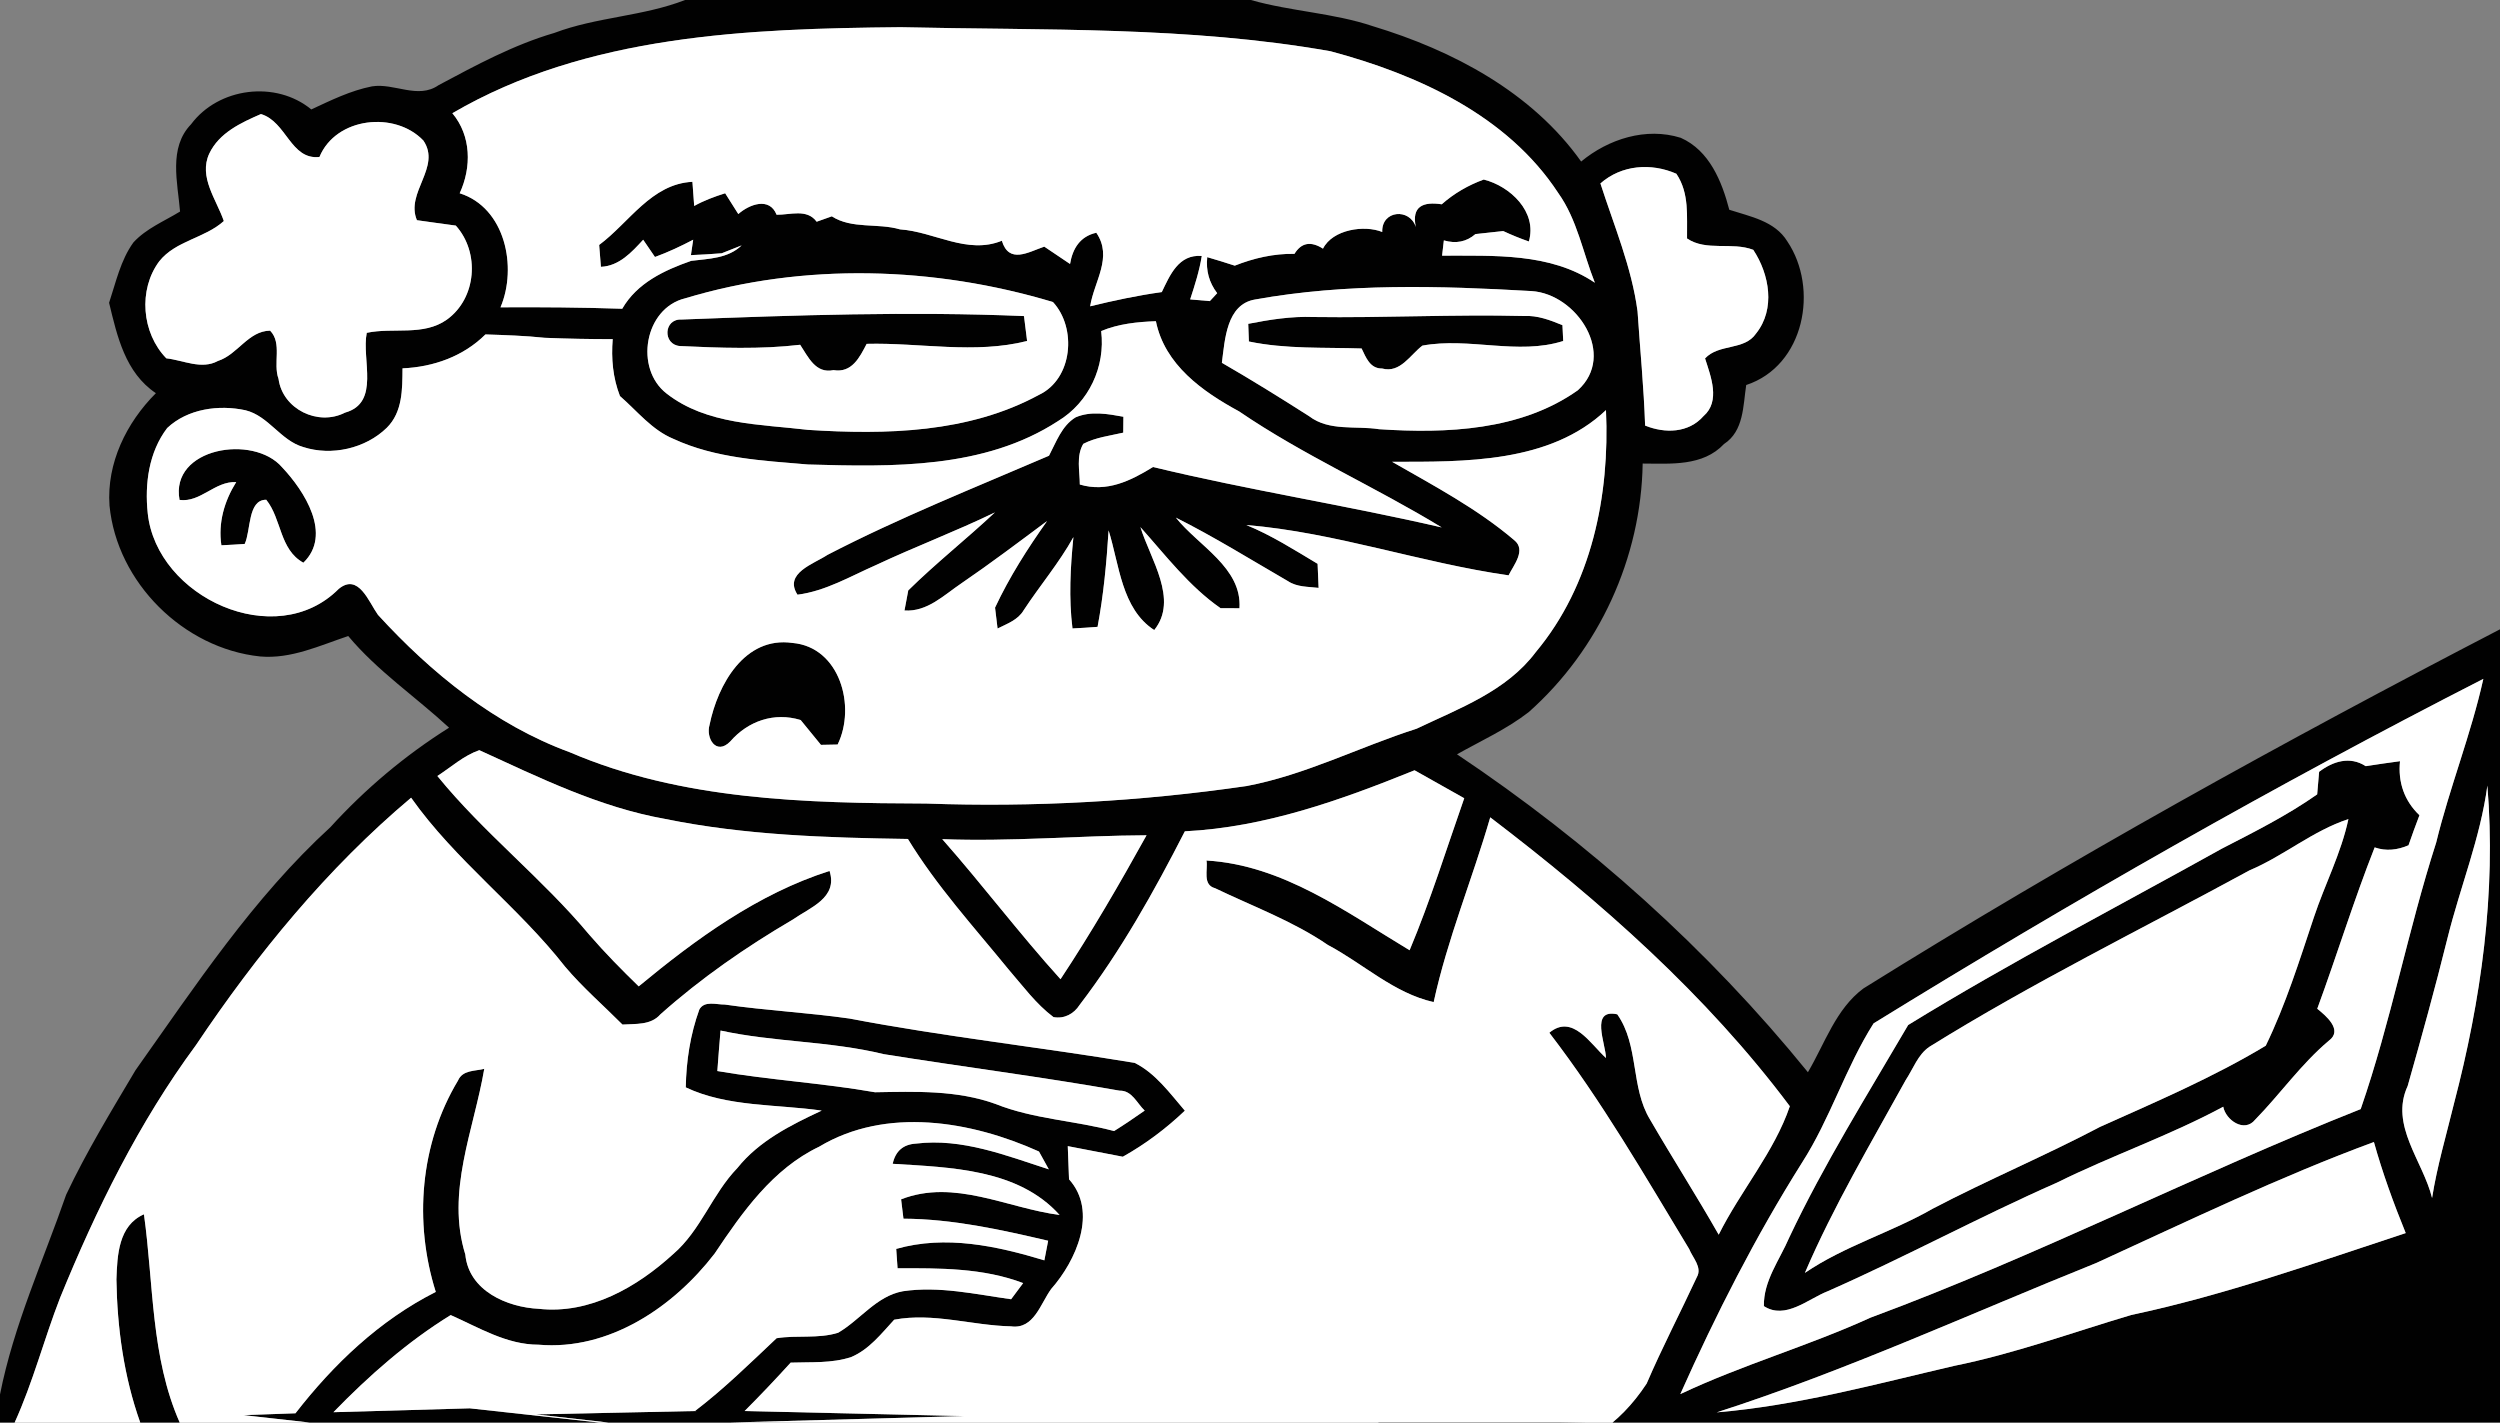 <svg height="169pt" viewBox="0 0 297 169" width="297pt" xmlns="http://www.w3.org/2000/svg"><rect x="0" y="0" width="297" height="169" fill="#808080" stroke="none"/><path d="m81.39 0h67.21c4.76 1.36 9.78 1.53 14.49 3.11 9.49 2.87 18.89 7.83 24.75 16.08 3.24-2.68 7.71-4.11 11.83-2.82 3.41 1.51 4.89 5.18 5.77 8.55 2.48.81 5.41 1.33 6.89 3.75 3.78 5.61 2.05 14.79-4.88 17.07-.38 2.48-.27 5.46-2.64 7.01-2.51 2.67-6.32 2.33-9.66 2.32-.18 11.2-5.17 22.1-13.54 29.53-2.61 2.02-5.65 3.4-8.52 5.01 15.64 10.46 29.83 23.15 41.69 37.77 2.01-3.4 3.31-7.51 6.59-9.95 24.57-15.32 49.93-29.34 75.63-42.67v94.24h-108.31l-25.97-.51c15.36 7.26 26.32 5.89 32.9-4.12 1.84-4.28 4-8.42 5.96-12.64.68-1.17-.5-2.31-.91-3.35-5.28-8.73-10.38-17.58-16.61-25.69 2.76-2.29 4.88 1.33 6.73 3-.02-1.67-1.94-5.91 1.34-5.19 2.61 3.71 1.57 8.7 3.9 12.51 2.66 4.59 5.53 9.06 8.15 13.67 2.58-5.18 6.62-9.85 8.45-15.26-9.93-13.27-22.46-24.31-35.59-34.32-2.13 7.35-5.09 14.45-6.72 21.95-4.73-1.06-8.36-4.56-12.57-6.79-4.15-2.84-8.89-4.57-13.4-6.74-1.53-.4-.83-2.22-1.02-3.29 9.07.53 16.62 6.15 24.13 10.66 2.48-5.91 4.37-12.02 6.49-18.06-1.97-1.12-3.93-2.22-5.9-3.32-8.76 3.54-17.75 6.78-27.29 7.25-3.66 7.16-7.61 14.22-12.5 20.62-.68 1.07-1.83 1.69-3.11 1.45-2.09-1.57-3.64-3.71-5.34-5.67-4.12-5.05-8.54-9.9-11.95-15.49-9.65-.15-19.36-.44-28.84-2.38-7.79-1.38-14.95-4.91-22.08-8.17-1.86.65-3.35 2.01-4.98 3.07 5.5 6.77 12.46 12.16 18.05 18.86 1.85 2.14 3.84 4.16 5.87 6.13 6.8-5.63 14.18-11.01 22.67-13.71 1.02 3.2-2.32 4.34-4.39 5.79-5.56 3.26-10.89 6.95-15.71 11.25-1.14 1.31-2.95 1.1-4.5 1.21-2.28-2.29-4.73-4.41-6.81-6.87-5.6-7.16-13.04-12.63-18.3-20.08-9.98 8.39-18.32 18.59-25.56 29.39-6.78 9.19-11.85 19.5-16.15 30.04-1.9 4.89-3.21 10.01-5.39 14.8h-1.74v-3.34c1.63-8.23 5.12-15.85 7.86-23.73 2.41-5.1 5.36-9.94 8.24-14.79 7.13-10.06 14-20.49 23.15-28.87 4.15-4.56 8.88-8.54 14.1-11.82-3.96-3.67-8.5-6.72-11.98-10.89-3.38 1.13-6.8 2.75-10.45 2.43-9.11-.94-17.03-8.79-17.91-17.92-.36-5.04 2.01-9.86 5.51-13.36-3.64-2.44-4.6-6.76-5.56-10.74.81-2.43 1.36-5.05 2.89-7.17 1.51-1.65 3.66-2.52 5.54-3.67-.28-3.44-1.4-7.57 1.31-10.37 3.27-4.38 10.07-5.23 14.28-1.76 2.33-1.08 4.67-2.24 7.21-2.74 2.64-.43 5.46 1.57 7.91-.14 4.44-2.37 8.9-4.79 13.76-6.21 5.03-1.9 10.51-1.96 15.53-3.91m-27.65 13.45c2.25 2.69 2.3 6.41.87 9.51 5.42 1.71 6.87 8.78 4.85 13.55 4.82-.03 9.64.01 14.46.17 1.76-3.06 4.99-4.57 8.19-5.69 2.09-.26 4.39-.28 6-1.84-.59.23-1.78.7-2.37.94-1.22.1-2.44.17-3.66.22l.27-1.83c-1.47.77-2.98 1.48-4.54 2.05-.35-.51-1.05-1.53-1.4-2.05-1.37 1.49-2.85 3.12-5.02 3.22-.05-.65-.16-1.95-.21-2.6 3.57-2.65 6.2-7.26 11.08-7.5.05.72.16 2.16.21 2.87 1.16-.65 2.41-1.11 3.68-1.51.52.82 1.04 1.64 1.56 2.47 1.3-1.15 3.7-2.07 4.55.08 1.6.03 3.61-.75 4.76.83.6-.21 1.2-.43 1.8-.64 2.39 1.54 5.44.77 8.1 1.55 4.1.28 7.97 3.03 12.1 1.35.85 2.8 3.14 1.35 5.04.7 1.01.69 2.04 1.38 3.06 2.06.31-1.85 1.2-3.28 3.12-3.71 2 2.91-.27 5.78-.73 8.74 2.81-.69 5.64-1.29 8.51-1.69.96-1.99 1.99-4.52 4.75-4.29-.28 1.77-.83 3.47-1.38 5.16.59.05 1.75.15 2.34.2.22-.23.65-.7.87-.94-.96-1.26-1.35-2.69-1.18-4.28 1.09.32 2.18.65 3.27 1.01 2.25-.89 4.65-1.45 7.09-1.4.82-1.34 1.95-1.54 3.39-.62 1.15-2.29 4.93-2.84 7.04-1.98-.1-2.59 3.28-2.87 3.99-.59-.53-2.49.9-3.03 3.08-2.7 1.45-1.29 3.17-2.28 4.99-2.94 3.14.79 6.38 3.83 5.36 7.36-1.04-.36-2.06-.78-3.05-1.24-1.11.12-2.2.24-3.3.36-1.06.92-2.31 1.17-3.75.75-.06.45-.16 1.36-.21 1.81 6.11.03 12.84-.37 18.15 3.22-1.42-3.56-2.09-7.49-4.35-10.66-6.05-9.24-16.72-14.08-27.05-16.84-16.86-2.99-34.05-2.46-51.1-2.86-18.05.18-37.22.87-53.23 10.22m-28.88 4.8c-1.29 2.78.86 5.46 1.73 8.01-2.27 2.05-5.71 2.32-7.67 4.78-2.52 3.38-2.09 8.52.84 11.53 2.01.22 4.18 1.38 6.13.31 2.35-.75 3.59-3.56 6.2-3.6 1.46 1.5.32 3.89 1 5.73.48 3.59 4.69 5.66 7.9 4.01 4.22-1.17 1.94-6.32 2.58-9.48 3.16-.67 6.72.42 9.52-1.57 3.53-2.54 3.94-7.97 1.06-11.17-1.55-.2-3.08-.43-4.62-.64-1.39-3.29 2.92-6.3.77-9.46-3.37-3.54-10.39-2.79-12.35 1.95-3.43.37-3.9-4.19-6.95-5.1-2.37 1.03-4.96 2.22-6.14 4.7m165.27 3.54c1.61 5.01 3.71 9.94 4.41 15.19.3 4.53.75 9.04.9 13.58 2.36.95 5.16.9 6.94-1.13 2.04-1.77.86-4.72.18-6.85 1.65-1.78 4.67-.91 6.06-2.96 2.33-2.91 1.59-7.03-.33-9.94-2.55-.98-5.58.21-7.87-1.35-.04-2.63.3-5.36-1.27-7.69-3-1.31-6.5-1.06-9.02 1.15m-108.73 13.65c-4.86 1.18-6.05 8.36-2.2 11.32 4.75 3.71 11.1 3.63 16.81 4.31 9.25.59 19.07.38 27.42-4.16 4.01-1.9 4.52-7.94 1.66-11.03-14.11-4.23-29.54-4.71-43.69-.44m67.71.14c-3.42.57-3.59 4.81-3.95 7.52 3.5 2.02 6.94 4.16 10.36 6.34 2.38 1.83 5.54 1.11 8.32 1.55 7.99.53 16.85.17 23.61-4.63 4.64-4.2-.11-11.44-5.5-11.78-10.93-.63-22.03-.95-32.84 1m-18.29 3.75c.52 4.23-1.46 8.47-5.12 10.69-8.75 5.7-19.68 5.45-29.72 5.16-5.39-.46-10.98-.73-15.97-3.04-2.57-1.06-4.31-3.31-6.36-5.09-.84-2.16-1.05-4.45-.86-6.76-2.69 0-5.38-.05-8.07-.16-2.34-.25-4.69-.32-7.05-.4-2.63 2.61-6.18 3.87-9.85 4.03-.02 2.46.02 5.19-1.87 7.06-2.53 2.47-6.56 3.38-9.92 2.29-2.7-.78-4.11-3.69-6.86-4.37-3.17-.69-6.88-.18-9.31 2.11-2.18 2.86-2.68 6.63-2.31 10.12 1.05 9.99 15.2 16.52 22.69 8.99 2.35-1.93 3.57 1.56 4.66 3.08 6.33 6.92 13.87 13.05 22.77 16.32 13.31 5.72 28.11 6.05 42.38 6.1 12.71.46 25.46-.25 38.05-2.08 7.02-1.33 13.42-4.65 20.19-6.81 5.05-2.41 10.68-4.45 14.16-9.1 6.65-7.96 8.8-18.61 8.34-28.75-6.67 6.32-16.81 6.14-25.41 6.14 4.97 2.85 10.13 5.58 14.51 9.31 1.46 1.17-.08 2.98-.67 4.18-10.48-1.5-20.58-5.1-31.16-5.98 2.99 1.22 5.71 2.96 8.47 4.61.04.95.08 1.91.12 2.86-1.24-.15-2.56-.08-3.64-.8-4.42-2.56-8.76-5.26-13.32-7.55 2.68 3.37 7.87 5.94 7.56 10.77-.56 0-1.68-.01-2.25-.01-3.73-2.59-6.52-6.27-9.52-9.63 1.17 3.8 4.57 8.61 1.64 12.23-3.89-2.53-4.14-7.77-5.42-11.84-.24 3.84-.6 7.68-1.31 11.46-1 .08-1.99.14-2.98.19-.45-3.6-.25-7.25.11-10.85-1.7 3.07-3.99 5.76-5.91 8.69-.68 1.16-1.98 1.6-3.1 2.17-.08-.62-.22-1.86-.3-2.48 1.7-3.63 3.87-7.04 6.19-10.3-3.37 2.51-6.72 5.04-10.19 7.41-2.08 1.4-4.04 3.4-6.76 3.23.11-.6.33-1.79.45-2.39 3.29-3.24 6.93-6.11 10.3-9.27-4.64 2.25-9.48 4.07-14.16 6.27-3.03 1.33-5.96 3.08-9.3 3.51-1.66-2.56 1.94-3.65 3.56-4.73 8.54-4.42 17.49-7.98 26.32-11.78.86-1.63 1.51-3.55 3.16-4.56 1.82-.78 3.81-.41 5.68-.07-.01.47-.02 1.42-.02 1.89-1.6.37-3.27.56-4.75 1.33-.86 1.47-.41 3.23-.41 4.83 3.2.96 6.04-.44 8.7-2.08 11.35 2.75 22.91 4.54 34.3 7.18-7.91-4.83-16.42-8.56-24.08-13.79-4.35-2.36-8.83-5.53-9.88-10.71-2.22.08-4.44.31-6.5 1.17m91.76 82.25c-3.33 5.25-5.14 11.32-8.51 16.56-5.52 8.77-10.23 18.03-14.45 27.48 7.35-3.48 15.21-5.71 22.61-9.09 19.79-7.32 38.61-16.99 58.22-24.77 3.59-10.37 5.61-21.22 8.97-31.67 1.6-6.56 4.14-12.85 5.6-19.44-24.71 12.63-48.83 26.37-72.44 40.93m72.92-28.25c-.83 6.21-3.23 12.04-4.73 18.09-1.46 5.9-3.08 11.75-4.74 17.6-2.16 4.66 1.82 8.9 2.9 13.3.6-3.8 1.7-7.5 2.61-11.24 3.22-12.3 5.01-25.04 3.96-37.75m-183.56 6.36c4.8 5.44 9.17 11.25 14.05 16.64 3.67-5.55 7-11.29 10.22-17.1-8.09.04-16.18.78-24.27.46m137.08 50.36c-14.98 6.02-29.69 12.79-45.07 17.74 9.58-.81 18.85-3.35 28.18-5.52 7.18-1.45 14.06-3.97 21.06-6.05 11.11-2.36 21.84-6.19 32.61-9.73-1.44-3.54-2.75-7.13-3.78-10.82-11.27 4.16-22.09 9.39-33 14.38z" fill="#010101"/><path d="m80.99 37.96c13.52-.52 27.11-.98 40.66-.41.12.99.24 1.98.37 2.96-6.24 1.58-12.72.18-19.06.34-.83 1.6-1.76 3.49-3.94 3.12-2.13.46-3.01-1.58-3.96-3.01-4.74.56-9.53.37-14.29.15-2.05-.16-1.96-3.27.22-3.15z" fill="#010101"/><path d="m148.29 38.47c2.55-.5 5.13-.91 7.73-.81 8.35.12 16.69-.33 25.03-.12 1.61-.09 3.11.49 4.57 1.09.02.47.07 1.41.09 1.88-5.38 1.72-11.18-.48-16.73.55-1.45 1.1-2.63 3.3-4.78 2.72-1.45.02-1.92-1.31-2.44-2.38-4.47-.15-8.99.09-13.39-.83-.02-.53-.06-1.58-.08-2.1z" fill="#010101"/><path d="m21.33 59.39c-1.15-6.2 8.78-7.85 12.19-3.87 2.65 2.81 5.98 7.99 2.52 11.33-2.85-1.58-2.56-5.18-4.41-7.48-2.22-.01-1.81 3.67-2.56 5.25-.92.06-1.84.12-2.77.16-.4-2.67.35-5.25 1.76-7.51-2.55-.12-4.23 2.45-6.73 2.12z" fill="#010101"/><path d="m84.3 86.09c.97-4.74 4.15-10.53 9.85-9.71 5.64.49 7.57 7.56 5.36 12.07-.49.01-1.48.03-1.98.04-.81-.98-1.62-1.97-2.41-2.95-3.15-.97-6.26.12-8.37 2.55-1.65 1.69-2.93-.37-2.45-2z" fill="#010101"/><path d="m275.51 91.69c1.65-1.25 3.65-1.89 5.54-.67 1.35-.21 2.71-.41 4.07-.59-.25 2.49.5 4.69 2.31 6.42-.45 1.19-.89 2.37-1.3 3.57-1.3.56-2.66.73-4.02.25-2.49 6.31-4.48 12.8-6.82 19.17 1 .81 3.1 2.53 1.38 3.79-3.3 2.78-5.77 6.33-8.76 9.39-1.28 1.59-3.49.05-3.79-1.54-6.38 3.44-13.27 5.8-19.76 9.02-9.2 4.05-18.04 8.85-27.23 12.9-2.35.92-5.03 3.42-7.58 1.77-.07-3 1.88-5.5 3.01-8.15 4.13-8.74 9.27-16.93 14.13-25.25 12.13-7.46 24.82-14.02 37.26-20.95 3.86-1.99 7.76-3.94 11.33-6.45.05-.67.17-2.01.23-2.68m-8.27 11.71c-12.71 6.92-25.73 13.31-38.03 20.96-1.37.93-1.92 2.61-2.81 3.95-4.15 7.53-8.6 15.02-11.98 22.91 4.72-3.21 10.26-4.8 15.19-7.63 6.53-3.42 13.35-6.28 19.88-9.72 6.66-2.99 13.42-5.87 19.68-9.64 2.38-4.9 4-10.11 5.72-15.26 1.3-3.91 3.24-7.61 4.1-11.66-4.23 1.38-7.67 4.37-11.75 6.09z" fill="#010101"/><path d="m83.08 119.93c.6-1.09 2.04-.57 3.02-.59 4.92.71 9.89.96 14.8 1.66 11.23 2.15 22.62 3.39 33.9 5.27 2.48 1.23 4.18 3.61 5.96 5.68-2.23 2.12-4.69 3.97-7.37 5.47-2.18-.42-4.36-.84-6.54-1.26.04 1.32.09 2.63.15 3.94 3.46 3.84.84 9.68-2.12 13.03-1.28 1.75-2.05 4.82-4.77 4.44-4.64-.1-9.22-1.66-13.88-.79-1.52 1.65-2.97 3.53-5.09 4.43-2.32.78-4.81.58-7.21.67-1.78 1.96-3.6 3.88-5.47 5.75l26.07.6c-6.98.19-20.94.58-27.92.77h-14.31l-8.63-.97c4.72-.1 14.17-.3 18.89-.4 3.45-2.63 6.55-5.68 9.7-8.65 2.41-.39 4.95.09 7.31-.65 2.63-1.53 4.55-4.36 7.69-4.93 4.3-.64 8.61.36 12.86.95.36-.48 1.07-1.44 1.43-1.92-4.77-1.81-9.89-1.77-14.92-1.76-.04-.57-.12-1.72-.16-2.3 5.86-1.67 11.93-.36 17.6 1.36.11-.58.34-1.74.45-2.33-5.65-1.32-11.36-2.59-17.19-2.62-.07-.58-.21-1.73-.28-2.3 6.33-2.46 12.57 1.04 18.83 1.86-4.93-5.49-12.99-5.65-19.83-6.08.33-1.51 1.25-2.31 2.77-2.4 5.47-.67 10.68 1.41 15.78 3.06-.29-.53-.88-1.59-1.17-2.12-8.06-3.63-18.15-5.35-26.12-.57-5.5 2.62-9.12 7.77-12.41 12.69-4.9 6.38-12.57 11.55-20.92 10.83-3.8 0-7.09-2.04-10.44-3.52-5.17 3.19-9.71 7.2-13.93 11.54l16.2-.46 15.39 1.69h-34.41l-7.85-.88 6.16-.22c4.55-5.86 10-11.05 16.67-14.42-2.62-8.3-1.87-17.6 2.64-25.11.54-1.27 2.02-1.11 3.12-1.39-1.24 7.28-4.57 14.61-2.25 22.06.41 4.3 4.95 6.27 8.75 6.45 6.03.66 11.64-2.57 15.94-6.5 3.29-2.82 4.64-7.14 7.63-10.23 2.58-3.23 6.35-5.11 10.02-6.82-5.34-.77-11.24-.42-16.15-2.76.05-3.13.54-6.3 1.61-9.25m2.52 2.5c-.14 1.6-.26 3.2-.38 4.81 6.21 1.07 12.52 1.43 18.73 2.52 4.8-.08 9.72-.27 14.32 1.39 4.52 1.81 9.43 1.97 14.08 3.22 1.24-.77 2.44-1.6 3.64-2.43-.92-.86-1.5-2.41-2.99-2.37-9.31-1.65-18.7-2.84-28.03-4.34-6.37-1.56-12.98-1.41-19.37-2.8z" fill="#010101"/><path d="m13.83 152c.1-2.85.23-6.41 3.27-7.74 1.16 8.27.81 16.96 4.25 24.74h-4.69c-1.94-5.44-2.74-11.24-2.83-17z" fill="#010101"/><g fill="#fff"><path d="m53.74 13.45c16.01-9.35 35.18-10.04 53.23-10.22 17.05.4 34.24-.13 51.1 2.86 10.33 2.76 21 7.6 27.05 16.84 2.26 3.17 2.93 7.1 4.35 10.66-5.31-3.59-12.04-3.19-18.15-3.22.05-.45.15-1.36.21-1.81 1.44.42 2.69.17 3.75-.75 1.1-.12 2.19-.24 3.3-.36.99.46 2.01.88 3.05 1.24 1.02-3.53-2.22-6.57-5.36-7.36-1.82.66-3.54 1.65-4.99 2.94-2.18-.33-3.61.21-3.08 2.7-.71-2.28-4.09-2-3.99.59-2.11-.86-5.89-.31-7.04 1.98-1.44-.92-2.57-.72-3.39.62-2.44-.05-4.84.51-7.09 1.4-1.09-.36-2.18-.69-3.27-1.01-.17 1.59.22 3.02 1.18 4.28-.22.24-.65.71-.87.94-.59-.05-1.75-.15-2.34-.2.55-1.69 1.1-3.39 1.38-5.16-2.76-.23-3.79 2.3-4.75 4.29-2.87.4-5.7 1-8.51 1.69.46-2.96 2.73-5.83.73-8.74-1.92.43-2.81 1.86-3.12 3.71-1.02-.68-2.05-1.37-3.06-2.06-1.9.65-4.19 2.1-5.04-.7-4.13 1.68-8-1.07-12.1-1.35-2.66-.78-5.71-.01-8.1-1.55-.6.21-1.2.43-1.8.64-1.15-1.58-3.16-.8-4.76-.83-.85-2.15-3.25-1.23-4.55-.08-.52-.83-1.04-1.65-1.56-2.47-1.27.4-2.52.86-3.68 1.51-.05-.71-.16-2.15-.21-2.87-4.88.24-7.51 4.85-11.08 7.5.05.65.16 1.95.21 2.6 2.17-.1 3.65-1.73 5.02-3.22.35.52 1.05 1.54 1.4 2.05 1.56-.57 3.07-1.28 4.54-2.05l-.27 1.83c1.22-.05 2.44-.12 3.66-.22.59-.24 1.78-.71 2.37-.94-1.61 1.56-3.91 1.58-6 1.84-3.2 1.12-6.43 2.63-8.19 5.69-4.82-.16-9.64-.2-14.46-.17 2.02-4.77.57-11.84-4.85-13.55 1.43-3.1 1.38-6.82-.87-9.51z"/><path d="m24.86 18.25c1.18-2.48 3.77-3.67 6.14-4.7 3.05.91 3.52 5.47 6.95 5.1 1.96-4.74 8.98-5.49 12.35-1.95 2.15 3.16-2.16 6.17-.77 9.46 1.54.21 3.07.44 4.62.64 2.88 3.2 2.47 8.63-1.06 11.17-2.8 1.99-6.36.9-9.52 1.57-.64 3.16 1.64 8.31-2.58 9.48-3.21 1.65-7.42-.42-7.9-4.01-.68-1.84.46-4.23-1-5.73-2.61.04-3.85 2.85-6.2 3.6-1.95 1.07-4.12-.09-6.13-.31-2.93-3.01-3.36-8.15-.84-11.53 1.96-2.46 5.4-2.73 7.67-4.78-.87-2.55-3.02-5.23-1.73-8.01z"/><path d="m190.13 21.79c2.52-2.21 6.02-2.46 9.02-1.15 1.57 2.33 1.23 5.06 1.27 7.69 2.29 1.56 5.32.37 7.87 1.35 1.92 2.91 2.66 7.03.33 9.94-1.39 2.05-4.41 1.18-6.06 2.96.68 2.13 1.86 5.08-.18 6.85-1.78 2.03-4.58 2.08-6.94 1.13-.15-4.54-.6-9.05-.9-13.58-.7-5.25-2.8-10.18-4.41-15.19z"/><path d="m81.4 35.44c14.15-4.27 29.58-3.79 43.69.44 2.86 3.09 2.35 9.13-1.66 11.03-8.35 4.54-18.17 4.75-27.42 4.16-5.71-.68-12.06-.6-16.81-4.31-3.85-2.96-2.66-10.14 2.2-11.32m-.41 2.52c-2.18-.12-2.27 2.99-.22 3.15 4.76.22 9.55.41 14.29-.15.95 1.43 1.83 3.47 3.96 3.01 2.18.37 3.11-1.52 3.94-3.12 6.34-.16 12.82 1.24 19.06-.34-.13-.98-.25-1.97-.37-2.96-13.55-.57-27.14-.11-40.66.41z"/><path d="m149.11 35.58c10.81-1.95 21.91-1.63 32.84-1 5.39.34 10.14 7.58 5.5 11.78-6.76 4.8-15.62 5.16-23.61 4.63-2.78-.44-5.94.28-8.32-1.55-3.42-2.18-6.86-4.32-10.36-6.34.36-2.71.53-6.95 3.95-7.52m-.82 2.89c.02.52.06 1.57.08 2.1 4.4.92 8.92.68 13.39.83.52 1.07.99 2.4 2.44 2.38 2.15.58 3.33-1.62 4.78-2.72 5.55-1.03 11.35 1.17 16.73-.55-.02-.47-.07-1.41-.09-1.88-1.46-.6-2.96-1.18-4.57-1.09-8.34-.21-16.68.24-25.03.12-2.6-.1-5.18.31-7.73.81z"/><path d="m130.82 39.33c2.06-.86 4.28-1.09 6.5-1.17 1.05 5.18 5.53 8.35 9.88 10.71 7.66 5.23 16.17 8.96 24.08 13.79-11.39-2.64-22.95-4.43-34.3-7.18-2.66 1.64-5.5 3.04-8.7 2.08 0-1.6-.45-3.36.41-4.83 1.48-.77 3.15-.96 4.75-1.33 0-.47.01-1.42.02-1.89-1.87-.34-3.86-.71-5.68.07-1.65 1.01-2.3 2.93-3.16 4.56-8.83 3.8-17.78 7.36-26.32 11.78-1.62 1.08-5.22 2.17-3.56 4.73 3.34-.43 6.27-2.18 9.3-3.51 4.68-2.2 9.52-4.02 14.16-6.27-3.37 3.16-7.01 6.03-10.3 9.27-.12.6-.34 1.79-.45 2.39 2.72.17 4.68-1.83 6.76-3.23 3.47-2.37 6.82-4.9 10.19-7.41-2.32 3.26-4.49 6.67-6.19 10.3.08.62.22 1.86.3 2.48 1.12-.57 2.42-1.01 3.1-2.17 1.92-2.93 4.21-5.62 5.91-8.69-.36 3.6-.56 7.25-.11 10.85.99-.05 1.98-.11 2.98-.19.71-3.78 1.07-7.62 1.31-11.46 1.28 4.07 1.53 9.31 5.42 11.84 2.93-3.62-.47-8.43-1.64-12.23 3 3.36 5.79 7.04 9.52 9.63.57 0 1.69.01 2.25.01.31-4.83-4.88-7.4-7.56-10.77 4.56 2.29 8.9 4.99 13.32 7.55 1.08.72 2.4.65 3.64.8-.04-.95-.08-1.91-.12-2.86-2.76-1.65-5.48-3.39-8.47-4.61 10.58.88 20.68 4.48 31.16 5.98.59-1.2 2.13-3.01.67-4.18-4.38-3.73-9.54-6.46-14.51-9.31 8.6 0 18.74.18 25.41-6.14.46 10.14-1.69 20.79-8.34 28.75-3.48 4.65-9.11 6.69-14.16 9.1-6.77 2.16-13.17 5.48-20.19 6.81-12.59 1.83-25.34 2.54-38.05 2.08-14.27-.05-29.07-.38-42.38-6.1-8.9-3.27-16.44-9.4-22.77-16.32-1.09-1.52-2.31-5.01-4.66-3.08-7.49 7.53-21.64 1-22.69-8.99-.37-3.49.13-7.26 2.31-10.12 2.43-2.29 6.14-2.8 9.31-2.11 2.75.68 4.16 3.59 6.86 4.37 3.36 1.09 7.39.18 9.92-2.29 1.89-1.87 1.85-4.6 1.87-7.06 3.67-.16 7.22-1.42 9.85-4.03 2.36.08 4.71.15 7.05.4 2.69.11 5.38.16 8.07.16-.19 2.31.02 4.6.86 6.76 2.05 1.78 3.79 4.03 6.36 5.09 4.99 2.31 10.58 2.58 15.97 3.04 10.04.29 20.97.54 29.72-5.16 3.66-2.22 5.64-6.46 5.12-10.69m-109.49 20.06c2.5.33 4.18-2.24 6.73-2.12-1.41 2.26-2.16 4.84-1.76 7.51.93-.04 1.85-.1 2.77-.16.75-1.58.34-5.26 2.56-5.25 1.85 2.3 1.56 5.9 4.41 7.48 3.46-3.34.13-8.52-2.52-11.33-3.41-3.98-13.34-2.33-12.19 3.87m62.97 26.7c-.48 1.63.8 3.69 2.45 2 2.11-2.43 5.22-3.52 8.37-2.55.79.98 1.6 1.97 2.41 2.95.5-.01 1.49-.03 1.98-.04 2.21-4.51.28-11.58-5.36-12.07-5.7-.82-8.88 4.97-9.85 9.71z"/><path d="m222.58 121.58c23.61-14.56 47.73-28.3 72.44-40.93-1.46 6.59-4 12.88-5.6 19.44-3.36 10.45-5.38 21.3-8.97 31.67-19.61 7.78-38.43 17.45-58.22 24.77-7.4 3.38-15.26 5.61-22.61 9.09 4.22-9.45 8.93-18.71 14.45-27.48 3.37-5.24 5.18-11.31 8.51-16.56m52.93-29.89c-.06.67-.18 2.01-.23 2.68-3.57 2.51-7.47 4.46-11.33 6.45-12.44 6.93-25.13 13.49-37.26 20.95-4.86 8.32-10 16.51-14.13 25.25-1.13 2.65-3.08 5.15-3.01 8.15 2.55 1.65 5.23-.85 7.58-1.77 9.19-4.05 18.03-8.85 27.23-12.9 6.49-3.22 13.38-5.58 19.76-9.02.3 1.59 2.51 3.13 3.79 1.54 2.99-3.06 5.46-6.61 8.76-9.39 1.72-1.26-.38-2.98-1.38-3.79 2.34-6.37 4.33-12.86 6.82-19.17 1.36.48 2.72.31 4.02-.25.41-1.2.85-2.38 1.3-3.57-1.81-1.73-2.56-3.93-2.31-6.42-1.36.18-2.72.38-4.07.59-1.89-1.22-3.89-.58-5.54.67z"/><path d="m51.96 92.19c1.63-1.06 3.12-2.42 4.98-3.07 7.13 3.26 14.29 6.79 22.08 8.17 9.48 1.94 19.19 2.23 28.84 2.38 3.41 5.59 7.83 10.44 11.95 15.49 1.7 1.96 3.25 4.1 5.34 5.67 1.28.24 2.43-.38 3.11-1.45 4.89-6.4 8.84-13.46 12.5-20.62 9.54-.47 18.53-3.71 27.29-7.25 1.97 1.1 3.93 2.2 5.9 3.32-2.12 6.04-4.01 12.15-6.49 18.06-7.51-4.51-15.06-10.13-24.13-10.66.19 1.07-.51 2.89 1.02 3.29 4.51 2.17 9.25 3.9 13.4 6.74 4.21 2.23 7.84 5.73 12.57 6.79 1.63-7.5 4.59-14.6 6.72-21.95 13.13 10.01 25.66 21.05 35.59 34.32-1.83 5.41-5.87 10.08-8.45 15.26-2.62-4.61-5.49-9.08-8.15-13.67-2.33-3.81-1.29-8.8-3.9-12.51-3.28-.72-1.36 3.52-1.34 5.19-1.85-1.67-3.97-5.29-6.73-3 6.23 8.11 11.33 16.96 16.61 25.69.41 1.04 1.59 2.18.91 3.35-1.96 4.22-4.12 8.36-5.96 12.64-6.58 10.01-17.54 11.38-32.9 4.12l25.97.51h-102.08c6.98-.19 20.94-.58 27.92-.77l-26.07-.6c1.87-1.87 3.69-3.79 5.47-5.75 2.4-.09 4.89.11 7.21-.67 2.12-.9 3.57-2.78 5.09-4.43 4.66-.87 9.24.69 13.88.79 2.72.38 3.49-2.69 4.77-4.44 2.96-3.35 5.58-9.19 2.12-13.03-.06-1.31-.11-2.62-.15-3.94 2.18.42 4.36.84 6.54 1.26 2.68-1.5 5.14-3.35 7.37-5.47-1.78-2.07-3.48-4.45-5.96-5.68-11.28-1.88-22.67-3.12-33.9-5.27-4.91-.7-9.88-.95-14.8-1.66-.98.02-2.42-.5-3.02.59-1.07 2.95-1.56 6.12-1.61 9.25 4.91 2.34 10.81 1.99 16.15 2.76-3.67 1.71-7.44 3.59-10.02 6.82-2.99 3.09-4.34 7.41-7.63 10.23-4.3 3.93-9.91 7.16-15.94 6.5-3.8-.18-8.34-2.15-8.75-6.45-2.32-7.45 1.01-14.78 2.25-22.06-1.1.28-2.58.12-3.12 1.39-4.51 7.51-5.26 16.81-2.64 25.11-6.67 3.37-12.12 8.56-16.67 14.42l-6.16.22 7.85.88h-15.44c-3.44-7.78-3.09-16.47-4.25-24.74-3.04 1.33-3.17 4.89-3.27 7.74.09 5.76.89 11.56 2.83 17h-14.92c2.18-4.79 3.49-9.91 5.39-14.8 4.3-10.54 9.37-20.85 16.15-30.04 7.24-10.8 15.58-21 25.56-29.39 5.26 7.45 12.7 12.92 18.3 20.08 2.08 2.46 4.53 4.58 6.81 6.87 1.55-.11 3.36.1 4.5-1.21 4.82-4.3 10.15-7.99 15.71-11.25 2.07-1.45 5.41-2.59 4.39-5.79-8.49 2.7-15.87 8.08-22.67 13.71-2.03-1.97-4.02-3.99-5.87-6.13-5.59-6.7-12.55-12.09-18.05-18.86z"/><path d="m295.5 93.33c1.05 12.71-.74 25.45-3.96 37.75-.91 3.74-2.01 7.44-2.61 11.24-1.08-4.4-5.06-8.64-2.9-13.3 1.66-5.85 3.28-11.7 4.74-17.6 1.5-6.05 3.9-11.88 4.73-18.09z"/><path d="m267.24 103.4c4.08-1.72 7.52-4.71 11.75-6.09-.86 4.05-2.8 7.75-4.1 11.66-1.72 5.15-3.34 10.36-5.72 15.26-6.26 3.77-13.02 6.65-19.68 9.64-6.53 3.44-13.35 6.3-19.88 9.72-4.93 2.83-10.47 4.42-15.19 7.63 3.38-7.89 7.83-15.38 11.98-22.91.89-1.34 1.44-3.02 2.81-3.95 12.3-7.65 25.32-14.04 38.03-20.96z"/><path d="m111.94 99.69c8.09.32 16.18-.42 24.27-.46-3.22 5.81-6.55 11.55-10.22 17.1-4.88-5.39-9.25-11.2-14.05-16.64z"/><path d="m85.6 122.43c6.39 1.39 13 1.24 19.37 2.8 9.33 1.5 18.72 2.69 28.03 4.34 1.49-.04 2.07 1.51 2.99 2.37-1.2.83-2.4 1.66-3.64 2.43-4.65-1.25-9.56-1.41-14.08-3.22-4.6-1.66-9.52-1.47-14.32-1.39-6.21-1.09-12.52-1.45-18.73-2.52.12-1.61.24-3.21.38-4.81z"/><path d="m97.31 136.23c7.97-4.78 18.06-3.06 26.12.57.29.53.88 1.59 1.17 2.12-5.1-1.65-10.31-3.73-15.78-3.06-1.52.09-2.44.89-2.77 2.4 6.84.43 14.9.59 19.83 6.08-6.26-.82-12.5-4.32-18.83-1.86.07.57.21 1.72.28 2.3 5.83.03 11.54 1.3 17.19 2.62-.11.59-.34 1.75-.45 2.33-5.67-1.72-11.74-3.03-17.6-1.36.04.58.12 1.73.16 2.3 5.03-.01 10.15-.05 14.92 1.76-.36.48-1.07 1.44-1.43 1.92-4.25-.59-8.56-1.59-12.86-.95-3.14.57-5.06 3.4-7.69 4.93-2.36.74-4.9.26-7.31.65-3.15 2.97-6.25 6.02-9.7 8.65-4.72.1-14.17.3-18.89.4l8.63.97h-1.1l-15.39-1.69-16.2.46c4.22-4.34 8.76-8.35 13.93-11.54 3.35 1.48 6.64 3.52 10.44 3.52 8.35.72 16.02-4.45 20.92-10.83 3.29-4.92 6.91-10.07 12.41-12.69z"/><path d="m249.02 150.05c10.91-4.99 21.73-10.22 33-14.38 1.03 3.69 2.34 7.28 3.78 10.82-10.77 3.54-21.5 7.37-32.61 9.73-7 2.08-13.88 4.6-21.06 6.05-9.33 2.17-18.6 4.71-28.18 5.52 15.38-4.95 30.09-11.72 45.07-17.74z"/></g></svg>